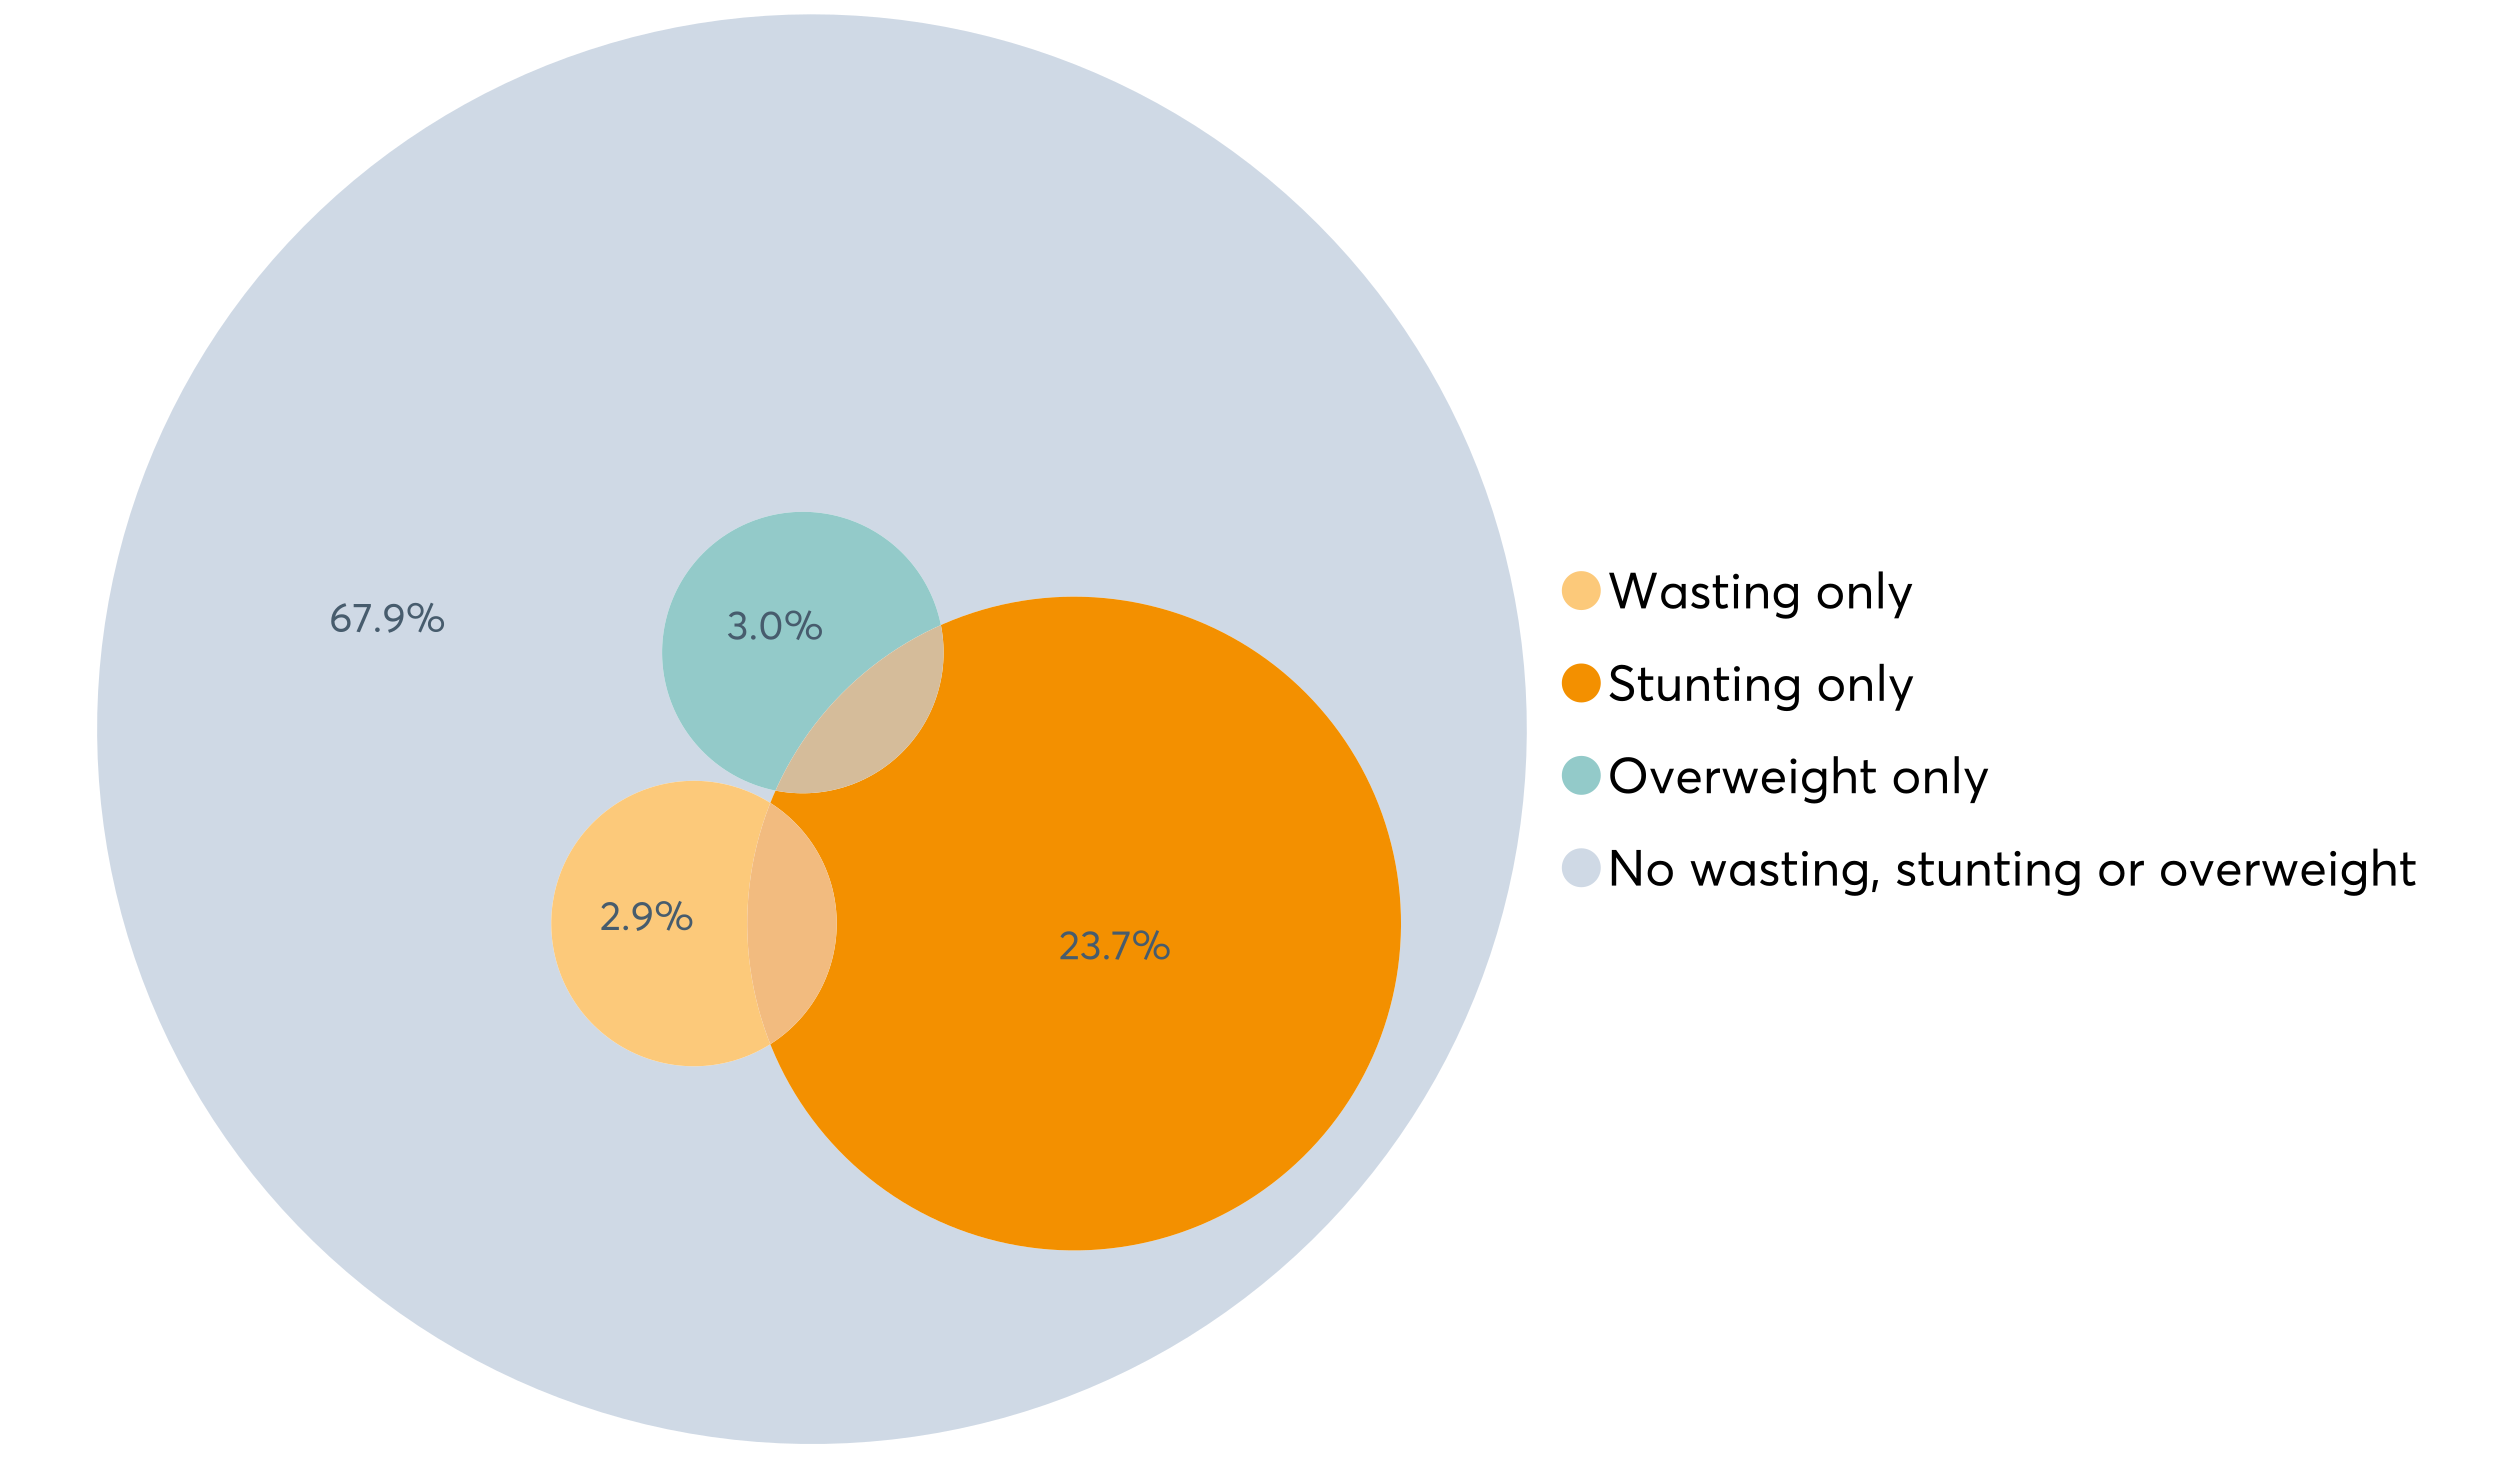 <?xml version="1.0" encoding="UTF-8"?>
<svg xmlns="http://www.w3.org/2000/svg" xmlns:xlink="http://www.w3.org/1999/xlink" width="1234.286pt" height="720pt" viewBox="0 0 1234.286 720" version="1.1">
<defs>
<g>
<symbol overflow="visible" id="glyph0-0">
<path style="stroke:none;" d=""/>
</symbol>
<symbol overflow="visible" id="glyph0-1">
<path style="stroke:none;" d="M 22.234 -17.609 L 24.547 -17.609 L 18.906 0 L 16.828 0 L 12.75 -14.438 L 12.734 -14.438 L 8.578 0 L 6.5 0 L 0.875 -17.609 L 3.172 -17.609 L 7.516 -3.547 L 7.562 -3.547 L 11.531 -17.609 L 13.891 -17.609 L 17.859 -3.5 L 17.891 -3.5 Z M 22.234 -17.609 "/>
</symbol>
<symbol overflow="visible" id="glyph0-2">
<path style="stroke:none;" d="M 11.297 -12.078 L 13.297 -12.078 L 13.297 0 L 11.359 0 L 11.359 -1.906 L 11.344 -1.906 C 10.312 -0.531 8.906 0.156 7.125 0.156 C 5.414 0.156 4 -0.406 2.875 -1.531 C 1.75 -2.656 1.188 -4.129 1.188 -5.953 C 1.188 -7.742 1.742 -9.238 2.859 -10.438 C 3.984 -11.633 5.395 -12.234 7.094 -12.234 C 8.812 -12.234 10.203 -11.578 11.266 -10.266 L 11.297 -10.266 Z M 7.297 -1.688 C 8.422 -1.688 9.379 -2.086 10.172 -2.891 C 10.961 -3.691 11.359 -4.711 11.359 -5.953 C 11.359 -7.191 10.973 -8.238 10.203 -9.094 C 9.441 -9.945 8.477 -10.375 7.312 -10.375 C 6.156 -10.375 5.18 -9.961 4.391 -9.141 C 3.609 -8.328 3.219 -7.266 3.219 -5.953 C 3.219 -4.711 3.594 -3.691 4.344 -2.891 C 5.102 -2.086 6.086 -1.688 7.297 -1.688 Z M 7.297 -1.688 "/>
</symbol>
<symbol overflow="visible" id="glyph0-3">
<path style="stroke:none;" d="M 5.609 0.156 C 3.734 0.156 2.156 -0.426 0.875 -1.594 L 1.906 -3.094 C 2.945 -2.133 4.18 -1.656 5.609 -1.656 C 6.305 -1.656 6.859 -1.812 7.266 -2.125 C 7.68 -2.445 7.891 -2.832 7.891 -3.281 C 7.891 -3.738 7.688 -4.086 7.281 -4.328 C 6.875 -4.566 6.164 -4.859 5.156 -5.203 C 5.094 -5.223 5.047 -5.242 5.016 -5.266 C 3.836 -5.672 2.938 -6.141 2.312 -6.672 C 1.695 -7.203 1.391 -7.973 1.391 -8.984 C 1.391 -9.91 1.766 -10.68 2.516 -11.297 C 3.266 -11.922 4.223 -12.234 5.391 -12.234 C 6.922 -12.234 8.301 -11.738 9.531 -10.75 L 8.484 -9.156 C 7.523 -9.977 6.457 -10.391 5.281 -10.391 C 4.801 -10.391 4.367 -10.258 3.984 -10 C 3.609 -9.738 3.422 -9.398 3.422 -8.984 C 3.422 -8.555 3.609 -8.207 3.984 -7.938 C 4.359 -7.676 4.93 -7.395 5.703 -7.094 C 5.836 -7.039 6.082 -6.945 6.438 -6.812 C 6.789 -6.688 7.023 -6.598 7.141 -6.547 C 7.254 -6.492 7.453 -6.406 7.734 -6.281 C 8.016 -6.164 8.207 -6.078 8.312 -6.016 C 8.414 -5.961 8.566 -5.867 8.766 -5.734 C 8.973 -5.598 9.113 -5.477 9.188 -5.375 C 9.258 -5.281 9.359 -5.148 9.484 -4.984 C 9.609 -4.816 9.695 -4.656 9.75 -4.5 C 9.801 -4.344 9.844 -4.16 9.875 -3.953 C 9.906 -3.742 9.922 -3.523 9.922 -3.297 C 9.922 -2.305 9.547 -1.484 8.797 -0.828 C 8.055 -0.172 6.992 0.156 5.609 0.156 Z M 5.609 0.156 "/>
</symbol>
<symbol overflow="visible" id="glyph0-4">
<path style="stroke:none;" d="M 5.328 0.156 C 3.234 0.156 2.188 -1.094 2.188 -3.594 L 2.188 -10.344 L 0.641 -10.344 L 0.641 -12.078 L 2.188 -12.078 L 2.188 -16.203 L 4.188 -16.422 L 4.188 -12.078 L 8.219 -12.078 L 8.219 -10.344 L 4.188 -10.344 L 4.188 -3.891 C 4.188 -3.148 4.297 -2.602 4.516 -2.25 C 4.742 -1.906 5.133 -1.734 5.688 -1.734 C 6.312 -1.734 6.988 -1.941 7.719 -2.359 L 8.266 -0.594 C 7.367 -0.094 6.391 0.156 5.328 0.156 Z M 5.328 0.156 "/>
</symbol>
<symbol overflow="visible" id="glyph0-5">
<path style="stroke:none;" d="M 3.094 -14.312 C 2.688 -14.312 2.344 -14.445 2.062 -14.719 C 1.789 -15 1.656 -15.336 1.656 -15.734 C 1.656 -16.129 1.789 -16.461 2.062 -16.734 C 2.344 -17.004 2.688 -17.141 3.094 -17.141 C 3.5 -17.141 3.844 -17 4.125 -16.719 C 4.406 -16.438 4.547 -16.109 4.547 -15.734 C 4.547 -15.336 4.406 -15 4.125 -14.719 C 3.844 -14.445 3.5 -14.312 3.094 -14.312 Z M 2.078 0 L 2.078 -12.078 L 4.094 -12.078 L 4.094 0 Z M 2.078 0 "/>
</symbol>
<symbol overflow="visible" id="glyph0-6">
<path style="stroke:none;" d="M 8.344 -12.234 C 9.676 -12.234 10.727 -11.805 11.5 -10.953 C 12.281 -10.098 12.672 -8.836 12.672 -7.172 L 12.672 0 L 10.672 0 L 10.672 -6.594 C 10.672 -9.113 9.688 -10.375 7.719 -10.375 C 6.562 -10.375 5.641 -9.988 4.953 -9.219 C 4.266 -8.445 3.922 -7.383 3.922 -6.031 L 3.922 0 L 1.906 0 L 1.906 -12.078 L 3.922 -12.078 L 3.922 -9.969 L 3.938 -9.969 C 5 -11.477 6.469 -12.234 8.344 -12.234 Z M 8.344 -12.234 "/>
</symbol>
<symbol overflow="visible" id="glyph0-7">
<path style="stroke:none;" d="M 11.094 -12.078 L 13.078 -12.078 L 13.078 -0.922 C 13.078 0.93 12.594 2.391 11.625 3.453 C 10.656 4.523 9.16 5.062 7.141 5.062 C 5.328 5.062 3.691 4.625 2.234 3.75 L 2.703 1.891 C 4.211 2.734 5.66 3.156 7.047 3.156 C 8.348 3.156 9.348 2.816 10.047 2.141 C 10.754 1.473 11.109 0.629 11.109 -0.391 L 11.109 -2.078 L 11.062 -2.078 C 10.051 -0.836 8.688 -0.219 6.969 -0.219 C 5.312 -0.219 3.922 -0.77 2.797 -1.875 C 1.672 -2.988 1.109 -4.43 1.109 -6.203 C 1.109 -7.922 1.66 -9.352 2.766 -10.5 C 3.867 -11.656 5.238 -12.234 6.875 -12.234 C 8.57 -12.234 9.961 -11.617 11.047 -10.391 L 11.094 -10.391 Z M 7.125 -2.109 C 8.332 -2.109 9.305 -2.5 10.047 -3.281 C 10.797 -4.07 11.172 -5.078 11.172 -6.297 C 11.172 -7.492 10.785 -8.469 10.016 -9.219 C 9.242 -9.969 8.281 -10.344 7.125 -10.344 C 5.977 -10.344 5.031 -9.957 4.281 -9.188 C 3.539 -8.426 3.172 -7.457 3.172 -6.281 C 3.172 -5.02 3.551 -4.008 4.312 -3.25 C 5.07 -2.488 6.008 -2.109 7.125 -2.109 Z M 7.125 -2.109 "/>
</symbol>
<symbol overflow="visible" id="glyph0-8">
<path style="stroke:none;" d=""/>
</symbol>
<symbol overflow="visible" id="glyph0-9">
<path style="stroke:none;" d="M 7.422 0.156 C 5.566 0.156 4.062 -0.43 2.906 -1.609 C 1.75 -2.785 1.172 -4.258 1.172 -6.031 C 1.172 -7.801 1.75 -9.273 2.906 -10.453 C 4.062 -11.641 5.566 -12.234 7.422 -12.234 C 9.203 -12.234 10.68 -11.656 11.859 -10.5 C 13.035 -9.344 13.625 -7.852 13.625 -6.031 C 13.625 -4.207 13.035 -2.719 11.859 -1.562 C 10.68 -0.414 9.203 0.156 7.422 0.156 Z M 7.422 -1.688 C 8.598 -1.688 9.586 -2.094 10.391 -2.906 C 11.191 -3.727 11.594 -4.77 11.594 -6.031 C 11.594 -7.301 11.191 -8.344 10.391 -9.156 C 9.598 -9.969 8.609 -10.375 7.422 -10.375 C 6.18 -10.375 5.164 -9.953 4.375 -9.109 C 3.594 -8.273 3.203 -7.242 3.203 -6.016 C 3.203 -4.797 3.594 -3.77 4.375 -2.938 C 5.164 -2.102 6.18 -1.688 7.422 -1.688 Z M 7.422 -1.688 "/>
</symbol>
<symbol overflow="visible" id="glyph0-10">
<path style="stroke:none;" d="M 2.078 0 L 2.078 -18.266 L 4.094 -18.266 L 4.094 0 Z M 2.078 0 "/>
</symbol>
<symbol overflow="visible" id="glyph0-11">
<path style="stroke:none;" d="M 10.344 -12.078 L 12.484 -12.078 L 5.656 4.906 L 3.516 4.906 L 5.688 -0.5 L 0.578 -12.078 L 2.734 -12.078 L 6.656 -2.875 L 6.703 -2.875 Z M 10.344 -12.078 "/>
</symbol>
<symbol overflow="visible" id="glyph0-12">
<path style="stroke:none;" d="M 7.344 0.156 C 4.875 0.156 2.789 -0.754 1.094 -2.578 L 2.484 -4.219 C 3.098 -3.457 3.844 -2.879 4.719 -2.484 C 5.594 -2.086 6.477 -1.891 7.375 -1.891 C 8.457 -1.891 9.328 -2.129 9.984 -2.609 C 10.641 -3.086 10.969 -3.75 10.969 -4.594 C 10.969 -5.051 10.891 -5.445 10.734 -5.781 C 10.578 -6.113 10.305 -6.406 9.922 -6.656 C 9.547 -6.914 9.176 -7.125 8.812 -7.281 C 8.457 -7.438 7.953 -7.641 7.297 -7.891 C 7.18 -7.941 7.086 -7.973 7.016 -7.984 C 6.367 -8.223 5.844 -8.426 5.438 -8.594 C 5.039 -8.77 4.582 -9.016 4.062 -9.328 C 3.539 -9.641 3.133 -9.957 2.844 -10.281 C 2.551 -10.602 2.297 -11.008 2.078 -11.5 C 1.867 -11.988 1.766 -12.531 1.766 -13.125 C 1.766 -14.438 2.285 -15.535 3.328 -16.422 C 4.367 -17.316 5.641 -17.773 7.141 -17.797 C 9.129 -17.797 10.992 -17.109 12.734 -15.734 L 11.406 -14.047 C 10.039 -15.203 8.617 -15.781 7.141 -15.781 C 6.285 -15.781 5.551 -15.551 4.938 -15.094 C 4.32 -14.645 4.016 -14.02 4.016 -13.219 C 4.016 -12.895 4.082 -12.594 4.219 -12.312 C 4.352 -12.039 4.5 -11.816 4.656 -11.641 C 4.82 -11.473 5.113 -11.281 5.531 -11.062 C 5.945 -10.852 6.273 -10.691 6.516 -10.578 C 6.754 -10.473 7.172 -10.305 7.766 -10.078 C 9.586 -9.379 10.785 -8.832 11.359 -8.438 C 12.598 -7.594 13.219 -6.383 13.219 -4.812 C 13.219 -3.258 12.645 -2.039 11.5 -1.156 C 10.352 -0.281 8.969 0.156 7.344 0.156 Z M 7.344 0.156 "/>
</symbol>
<symbol overflow="visible" id="glyph0-13">
<path style="stroke:none;" d="M 10.203 -12.078 L 12.203 -12.078 L 12.203 0 L 10.203 0 L 10.203 -2.016 L 10.172 -2.016 C 9.16 -0.566 7.836 0.156 6.203 0.156 C 4.766 0.156 3.645 -0.258 2.844 -1.094 C 2.051 -1.938 1.656 -3.203 1.656 -4.891 L 1.656 -12.078 L 3.672 -12.078 L 3.672 -5.453 C 3.672 -4.117 3.914 -3.156 4.406 -2.562 C 4.895 -1.977 5.633 -1.688 6.625 -1.688 C 7.613 -1.688 8.457 -2.094 9.156 -2.906 C 9.852 -3.727 10.203 -4.836 10.203 -6.234 Z M 10.203 -12.078 "/>
</symbol>
<symbol overflow="visible" id="glyph0-14">
<path style="stroke:none;" d="M 10.328 0.156 C 7.711 0.156 5.582 -0.691 3.938 -2.391 C 2.289 -4.086 1.469 -6.223 1.469 -8.797 C 1.469 -11.379 2.289 -13.523 3.938 -15.234 C 5.582 -16.941 7.711 -17.797 10.328 -17.797 C 12.836 -17.797 14.926 -16.961 16.594 -15.297 C 18.27 -13.629 19.109 -11.469 19.109 -8.812 C 19.109 -6.164 18.27 -4.008 16.594 -2.344 C 14.926 -0.676 12.836 0.156 10.328 0.156 Z M 10.328 -1.906 C 12.172 -1.906 13.719 -2.555 14.969 -3.859 C 16.219 -5.16 16.844 -6.812 16.844 -8.812 C 16.844 -10.82 16.219 -12.477 14.969 -13.781 C 13.719 -15.082 12.172 -15.734 10.328 -15.734 C 8.391 -15.734 6.801 -15.066 5.562 -13.734 C 4.32 -12.398 3.703 -10.754 3.703 -8.797 C 3.703 -6.848 4.32 -5.211 5.562 -3.891 C 6.801 -2.566 8.391 -1.906 10.328 -1.906 Z M 10.328 -1.906 "/>
</symbol>
<symbol overflow="visible" id="glyph0-15">
<path style="stroke:none;" d="M 10.203 -12.078 L 12.375 -12.078 L 7.469 0 L 5.531 0 L 0.594 -12.078 L 2.75 -12.078 L 6.469 -2.562 L 6.547 -2.562 Z M 10.203 -12.078 "/>
</symbol>
<symbol overflow="visible" id="glyph0-16">
<path style="stroke:none;" d="M 12.562 -6.234 C 12.562 -6.098 12.551 -5.922 12.531 -5.703 L 12.5 -5.406 L 3.203 -5.406 C 3.336 -4.281 3.77 -3.379 4.5 -2.703 C 5.238 -2.023 6.156 -1.688 7.25 -1.688 C 8.656 -1.688 9.785 -2.234 10.641 -3.328 L 12.062 -2.109 C 10.883 -0.598 9.254 0.156 7.172 0.156 C 5.43 0.156 3.992 -0.414 2.859 -1.562 C 1.734 -2.719 1.172 -4.207 1.172 -6.031 C 1.172 -7.832 1.719 -9.316 2.812 -10.484 C 3.914 -11.648 5.297 -12.234 6.953 -12.234 C 8.617 -12.234 9.969 -11.672 11 -10.547 C 12.039 -9.422 12.562 -7.984 12.562 -6.234 Z M 9.406 -9.469 C 8.789 -10.07 8.004 -10.375 7.047 -10.375 C 6.086 -10.375 5.266 -10.078 4.578 -9.484 C 3.891 -8.898 3.457 -8.098 3.281 -7.078 L 10.562 -7.078 C 10.406 -8.078 10.02 -8.875 9.406 -9.469 Z M 9.406 -9.469 "/>
</symbol>
<symbol overflow="visible" id="glyph0-17">
<path style="stroke:none;" d="M 7.891 -12.234 C 8.141 -12.234 8.305 -12.223 8.391 -12.203 L 8.391 -9.969 C 8.023 -10.008 7.758 -10.031 7.594 -10.031 C 6.469 -10.031 5.57 -9.641 4.906 -8.859 C 4.25 -8.078 3.922 -7.066 3.922 -5.828 L 3.922 0 L 1.906 0 L 1.906 -12.078 L 3.922 -12.078 L 3.922 -9.953 L 3.938 -9.953 C 4.883 -11.473 6.203 -12.234 7.891 -12.234 Z M 7.891 -12.234 "/>
</symbol>
<symbol overflow="visible" id="glyph0-18">
<path style="stroke:none;" d="M 16.297 -12.078 L 18.344 -12.078 L 14.141 0 L 12.25 0 L 9.531 -8.812 L 9.5 -8.812 L 6.75 0 L 4.906 0 L 0.719 -12.078 L 2.75 -12.078 L 5.828 -3.047 L 5.875 -3.047 L 8.641 -12.078 L 10.375 -12.078 L 13.172 -3.047 L 13.219 -3.047 Z M 16.297 -12.078 "/>
</symbol>
<symbol overflow="visible" id="glyph0-19">
<path style="stroke:none;" d="M 8.406 -12.234 C 9.781 -12.234 10.852 -11.816 11.625 -10.984 C 12.406 -10.16 12.797 -8.914 12.797 -7.25 L 12.797 0 L 10.797 0 L 10.797 -6.672 C 10.797 -9.141 9.812 -10.375 7.844 -10.375 C 6.633 -10.375 5.676 -9.992 4.969 -9.234 C 4.27 -8.473 3.922 -7.422 3.922 -6.078 L 3.922 0 L 1.906 0 L 1.906 -18.266 L 3.922 -18.266 L 3.922 -10.094 L 3.969 -10.094 C 4.977 -11.52 6.457 -12.234 8.406 -12.234 Z M 8.406 -12.234 "/>
</symbol>
<symbol overflow="visible" id="glyph0-20">
<path style="stroke:none;" d="M 14.359 -17.609 L 16.531 -17.609 L 16.531 0 L 14.312 0 L 4.438 -13.891 L 4.391 -13.891 L 4.391 0 L 2.234 0 L 2.234 -17.609 L 4.359 -17.609 L 14.312 -3.578 L 14.359 -3.578 Z M 14.359 -17.609 "/>
</symbol>
<symbol overflow="visible" id="glyph0-21">
<path style="stroke:none;" d="M 0.797 3.219 L 1.594 -2.734 L 3.797 -2.734 L 2.281 3.219 Z M 0.797 3.219 "/>
</symbol>
<symbol overflow="visible" id="glyph1-0">
<path style="stroke:none;" d=""/>
</symbol>
<symbol overflow="visible" id="glyph1-1">
<path style="stroke:none;" d="M 6.375 -8.641 C 7.625 -8.641 8.645 -8.25 9.438 -7.469 C 10.238 -6.688 10.641 -5.625 10.641 -4.281 C 10.641 -3.02 10.191 -1.969 9.297 -1.125 C 8.398 -0.289 7.273 0.125 5.922 0.125 C 4.535 0.125 3.383 -0.363 2.469 -1.344 C 1.551 -2.332 1.094 -3.602 1.094 -5.156 C 1.094 -7.531 1.773 -9.535 3.141 -11.172 C 4.516 -12.805 6.156 -13.785 8.062 -14.109 L 8.547 -12.688 C 7.223 -12.375 6.062 -11.77 5.062 -10.875 C 4.062 -9.988 3.379 -8.836 3.016 -7.422 L 3.031 -7.422 C 3.914 -8.234 5.031 -8.641 6.375 -8.641 Z M 5.906 -1.453 C 6.801 -1.453 7.535 -1.727 8.109 -2.281 C 8.68 -2.832 8.969 -3.508 8.969 -4.312 C 8.969 -5.145 8.695 -5.812 8.156 -6.312 C 7.625 -6.82 6.906 -7.078 6 -7.078 C 5.281 -7.078 4.641 -6.895 4.078 -6.531 C 3.516 -6.176 3.066 -5.734 2.734 -5.203 L 2.734 -5.062 C 2.734 -3.988 3.023 -3.117 3.609 -2.453 C 4.203 -1.785 4.969 -1.453 5.906 -1.453 Z M 5.906 -1.453 "/>
</symbol>
<symbol overflow="visible" id="glyph1-2">
<path style="stroke:none;" d="M 0.531 -13.703 L 9.016 -13.703 L 9.016 -12.516 L 3.594 0.234 L 1.906 -0.094 L 7.156 -12.141 L 0.531 -12.141 Z M 0.531 -13.703 "/>
</symbol>
<symbol overflow="visible" id="glyph1-3">
<path style="stroke:none;" d="M 2.406 0.125 C 2.07 0.125 1.797 0.016 1.578 -0.203 C 1.359 -0.422 1.25 -0.688 1.25 -1 C 1.25 -1.312 1.359 -1.578 1.578 -1.797 C 1.797 -2.023 2.07 -2.141 2.406 -2.141 C 2.719 -2.141 2.984 -2.023 3.203 -1.797 C 3.43 -1.578 3.547 -1.312 3.547 -1 C 3.547 -0.688 3.43 -0.422 3.203 -0.203 C 2.984 0.016 2.719 0.125 2.406 0.125 Z M 2.406 0.125 "/>
</symbol>
<symbol overflow="visible" id="glyph1-4">
<path style="stroke:none;" d="M 5.688 -13.812 C 7.051 -13.812 8.191 -13.312 9.109 -12.312 C 10.023 -11.32 10.484 -10.031 10.484 -8.438 C 10.484 -7.238 10.273 -6.109 9.859 -5.047 C 9.453 -3.984 8.91 -3.082 8.234 -2.344 C 7.555 -1.602 6.797 -0.988 5.953 -0.5 C 5.109 -0.02 4.234 0.305 3.328 0.484 L 2.844 -0.953 C 4.207 -1.297 5.398 -1.906 6.422 -2.781 C 7.453 -3.656 8.16 -4.801 8.547 -6.219 L 8.516 -6.234 C 7.598 -5.43 6.461 -5.031 5.109 -5.031 C 3.898 -5.031 2.898 -5.422 2.109 -6.203 C 1.328 -6.984 0.938 -8.023 0.938 -9.328 C 0.938 -10.609 1.391 -11.676 2.297 -12.531 C 3.203 -13.383 4.332 -13.812 5.688 -13.812 Z M 5.469 -6.578 C 6.156 -6.578 6.801 -6.75 7.406 -7.094 C 8.008 -7.438 8.492 -7.895 8.859 -8.469 L 8.859 -8.578 C 8.859 -9.68 8.562 -10.57 7.969 -11.25 C 7.375 -11.926 6.617 -12.266 5.703 -12.266 C 4.797 -12.266 4.055 -11.977 3.484 -11.406 C 2.91 -10.832 2.625 -10.141 2.625 -9.328 C 2.625 -8.504 2.883 -7.836 3.406 -7.328 C 3.926 -6.828 4.613 -6.578 5.469 -6.578 Z M 5.469 -6.578 "/>
</symbol>
<symbol overflow="visible" id="glyph1-5">
<path style="stroke:none;" d="M 7.531 0.344 L 6.219 -0.219 L 12.422 -14.391 L 13.734 -13.812 Z M 4.859 -6.438 C 3.742 -6.438 2.801 -6.801 2.031 -7.531 C 1.27 -8.27 0.891 -9.223 0.891 -10.391 C 0.891 -11.473 1.258 -12.391 2 -13.141 C 2.738 -13.898 3.691 -14.281 4.859 -14.281 C 5.984 -14.281 6.93 -13.922 7.703 -13.203 C 8.473 -12.484 8.859 -11.547 8.859 -10.391 C 8.859 -9.285 8.484 -8.348 7.734 -7.578 C 6.992 -6.816 6.035 -6.438 4.859 -6.438 Z M 4.891 -7.719 C 5.641 -7.719 6.254 -7.973 6.734 -8.484 C 7.211 -8.992 7.453 -9.625 7.453 -10.375 C 7.453 -11.145 7.203 -11.77 6.703 -12.25 C 6.211 -12.738 5.609 -12.984 4.891 -12.984 C 4.129 -12.984 3.508 -12.734 3.031 -12.234 C 2.551 -11.734 2.312 -11.113 2.312 -10.375 C 2.312 -9.582 2.555 -8.941 3.047 -8.453 C 3.535 -7.961 4.148 -7.719 4.891 -7.719 Z M 14.969 0.125 C 13.852 0.125 12.91 -0.238 12.141 -0.969 C 11.379 -1.707 11 -2.656 11 -3.812 C 11 -4.895 11.367 -5.816 12.109 -6.578 C 12.859 -7.336 13.812 -7.719 14.969 -7.719 C 16.082 -7.719 17.023 -7.348 17.797 -6.609 C 18.566 -5.879 18.953 -4.945 18.953 -3.812 C 18.953 -2.707 18.582 -1.773 17.844 -1.016 C 17.113 -0.254 16.156 0.125 14.969 0.125 Z M 14.969 -1.156 C 15.738 -1.156 16.363 -1.406 16.844 -1.906 C 17.32 -2.414 17.562 -3.039 17.562 -3.781 C 17.562 -4.57 17.312 -5.207 16.812 -5.688 C 16.312 -6.176 15.695 -6.422 14.969 -6.422 C 14.219 -6.422 13.602 -6.164 13.125 -5.656 C 12.656 -5.156 12.422 -4.531 12.422 -3.781 C 12.422 -3.008 12.664 -2.379 13.156 -1.891 C 13.645 -1.398 14.25 -1.156 14.969 -1.156 Z M 14.969 -1.156 "/>
</symbol>
<symbol overflow="visible" id="glyph1-6">
<path style="stroke:none;" d="M 3.328 -1.531 L 9.406 -1.531 L 9.406 0 L 0.797 0 L 0.781 -1.156 L 5.469 -5.938 C 6.156 -6.656 6.676 -7.289 7.031 -7.844 C 7.383 -8.406 7.562 -8.992 7.562 -9.609 C 7.562 -10.367 7.32 -10.992 6.844 -11.484 C 6.363 -11.984 5.742 -12.234 4.984 -12.234 C 3.672 -12.234 2.688 -11.613 2.031 -10.375 L 0.797 -11.219 C 1.672 -12.945 3.098 -13.812 5.078 -13.812 C 6.223 -13.812 7.203 -13.445 8.016 -12.719 C 8.828 -11.988 9.234 -11.016 9.234 -9.797 C 9.234 -9.004 9.051 -8.25 8.688 -7.531 C 8.332 -6.812 7.734 -6.031 6.891 -5.188 L 3.328 -1.578 Z M 3.328 -1.531 "/>
</symbol>
<symbol overflow="visible" id="glyph1-7">
<path style="stroke:none;" d="M 7.344 -7.094 C 8.07 -6.812 8.641 -6.375 9.047 -5.781 C 9.461 -5.188 9.672 -4.484 9.672 -3.672 C 9.672 -2.555 9.25 -1.645 8.406 -0.938 C 7.57 -0.227 6.52 0.125 5.25 0.125 C 4.113 0.125 3.133 -0.117 2.312 -0.609 C 1.5 -1.109 0.914 -1.77 0.562 -2.594 L 2.016 -3.266 C 2.555 -2.055 3.598 -1.453 5.141 -1.453 C 5.941 -1.453 6.613 -1.68 7.156 -2.141 C 7.695 -2.598 7.969 -3.191 7.969 -3.922 C 7.969 -4.617 7.707 -5.195 7.188 -5.656 C 6.676 -6.125 5.938 -6.359 4.969 -6.359 L 3.828 -6.359 L 3.828 -7.828 L 5.156 -7.828 C 5.988 -7.828 6.609 -8.035 7.016 -8.453 C 7.43 -8.867 7.641 -9.391 7.641 -10.016 C 7.641 -10.672 7.391 -11.203 6.891 -11.609 C 6.398 -12.023 5.789 -12.234 5.062 -12.234 C 3.883 -12.234 2.992 -11.789 2.391 -10.906 L 1.031 -11.641 C 1.406 -12.305 1.941 -12.832 2.641 -13.219 C 3.336 -13.613 4.16 -13.812 5.109 -13.812 C 6.316 -13.812 7.316 -13.488 8.109 -12.844 C 8.91 -12.195 9.312 -11.328 9.312 -10.234 C 9.312 -9.555 9.141 -8.941 8.797 -8.391 C 8.453 -7.836 7.969 -7.414 7.344 -7.125 Z M 7.344 -7.094 "/>
</symbol>
<symbol overflow="visible" id="glyph1-8">
<path style="stroke:none;" d="M 6.266 0.125 C 4.734 0.125 3.488 -0.488 2.531 -1.719 C 1.582 -2.945 1.109 -4.656 1.109 -6.844 C 1.109 -8.914 1.566 -10.594 2.484 -11.875 C 3.41 -13.164 4.672 -13.812 6.266 -13.812 C 7.785 -13.812 9.02 -13.195 9.969 -11.969 C 10.926 -10.738 11.406 -9.031 11.406 -6.844 C 11.406 -4.77 10.945 -3.086 10.031 -1.797 C 9.125 -0.516 7.867 0.125 6.266 0.125 Z M 6.266 -1.438 C 7.348 -1.438 8.191 -1.922 8.797 -2.891 C 9.398 -3.859 9.703 -5.176 9.703 -6.844 C 9.703 -8.551 9.383 -9.879 8.75 -10.828 C 8.125 -11.785 7.297 -12.266 6.266 -12.266 C 5.18 -12.266 4.332 -11.773 3.719 -10.797 C 3.113 -9.816 2.812 -8.5 2.812 -6.844 C 2.812 -5.133 3.125 -3.805 3.75 -2.859 C 4.383 -1.91 5.223 -1.438 6.266 -1.438 Z M 6.266 -1.438 "/>
</symbol>
</g>
</defs>
<g id="surface66198">
<path style=" stroke:none;fill-rule:nonzero;fill:rgb(98.824%,78.824%,47.843%);fill-opacity:1;" d="M 790.324 291.582 C 790.324 296.891 786.02 301.195 780.711 301.195 C 775.398 301.195 771.094 296.891 771.094 291.582 C 771.094 286.273 775.398 281.969 780.711 281.969 C 786.02 281.969 790.324 286.273 790.324 291.582 "/>
<g style="fill:rgb(0%,0%,0%);fill-opacity:1;">
  <use xlink:href="#glyph0-1" x="793.543" y="300.387"/>
  <use xlink:href="#glyph0-2" x="818.944" y="300.387"/>
  <use xlink:href="#glyph0-3" x="834.026" y="300.387"/>
  <use xlink:href="#glyph0-4" x="844.965" y="300.387"/>
  <use xlink:href="#glyph0-5" x="853.994" y="300.387"/>
  <use xlink:href="#glyph0-6" x="860.195" y="300.387"/>
  <use xlink:href="#glyph0-7" x="874.583" y="300.387"/>
  <use xlink:href="#glyph0-8" x="889.441" y="300.387"/>
  <use xlink:href="#glyph0-9" x="896.263" y="300.387"/>
  <use xlink:href="#glyph0-6" x="911.072" y="300.387"/>
  <use xlink:href="#glyph0-10" x="925.459" y="300.387"/>
  <use xlink:href="#glyph0-11" x="931.66" y="300.387"/>
</g>
<path style=" stroke:none;fill-rule:nonzero;fill:rgb(95.294%,56.471%,0%);fill-opacity:1;" d="M 790.324 337.195 C 790.324 342.504 786.02 346.809 780.711 346.809 C 775.398 346.809 771.094 342.504 771.094 337.195 C 771.094 331.883 775.398 327.578 780.711 327.578 C 786.02 327.578 790.324 331.883 790.324 337.195 "/>
<g style="fill:rgb(0%,0%,0%);fill-opacity:1;">
  <use xlink:href="#glyph0-12" x="793.543" y="346"/>
  <use xlink:href="#glyph0-4" x="808.029" y="346"/>
  <use xlink:href="#glyph0-13" x="817.059" y="346"/>
  <use xlink:href="#glyph0-6" x="831.049" y="346"/>
  <use xlink:href="#glyph0-4" x="845.436" y="346"/>
  <use xlink:href="#glyph0-5" x="854.465" y="346"/>
  <use xlink:href="#glyph0-6" x="860.667" y="346"/>
  <use xlink:href="#glyph0-7" x="875.054" y="346"/>
  <use xlink:href="#glyph0-8" x="889.913" y="346"/>
  <use xlink:href="#glyph0-9" x="896.734" y="346"/>
  <use xlink:href="#glyph0-6" x="911.543" y="346"/>
  <use xlink:href="#glyph0-10" x="925.93" y="346"/>
  <use xlink:href="#glyph0-11" x="932.132" y="346"/>
</g>
<path style=" stroke:none;fill-rule:nonzero;fill:rgb(57.647%,79.216%,78.824%);fill-opacity:1;" d="M 790.324 382.805 C 790.324 388.117 786.02 392.422 780.711 392.422 C 775.398 392.422 771.094 388.117 771.094 382.805 C 771.094 377.496 775.398 373.191 780.711 373.191 C 786.02 373.191 790.324 377.496 790.324 382.805 "/>
<g style="fill:rgb(0%,0%,0%);fill-opacity:1;">
  <use xlink:href="#glyph0-14" x="793.543" y="391.613"/>
  <use xlink:href="#glyph0-15" x="814.107" y="391.613"/>
  <use xlink:href="#glyph0-16" x="827.08" y="391.613"/>
  <use xlink:href="#glyph0-17" x="840.773" y="391.613"/>
  <use xlink:href="#glyph0-18" x="849.628" y="391.613"/>
  <use xlink:href="#glyph0-16" x="868.679" y="391.613"/>
  <use xlink:href="#glyph0-5" x="882.372" y="391.613"/>
  <use xlink:href="#glyph0-7" x="888.573" y="391.613"/>
  <use xlink:href="#glyph0-19" x="903.432" y="391.613"/>
  <use xlink:href="#glyph0-4" x="917.918" y="391.613"/>
  <use xlink:href="#glyph0-8" x="926.947" y="391.613"/>
  <use xlink:href="#glyph0-9" x="933.769" y="391.613"/>
  <use xlink:href="#glyph0-6" x="948.578" y="391.613"/>
  <use xlink:href="#glyph0-10" x="962.965" y="391.613"/>
  <use xlink:href="#glyph0-11" x="969.166" y="391.613"/>
</g>
<path style=" stroke:none;fill-rule:nonzero;fill:rgb(81.176%,85.098%,89.804%);fill-opacity:1;" d="M 790.324 428.418 C 790.324 433.727 786.02 438.031 780.711 438.031 C 775.398 438.031 771.094 433.727 771.094 428.418 C 771.094 423.109 775.398 418.805 780.711 418.805 C 786.02 418.805 790.324 423.109 790.324 428.418 "/>
<g style="fill:rgb(0%,0%,0%);fill-opacity:1;">
  <use xlink:href="#glyph0-20" x="793.543" y="437.223"/>
  <use xlink:href="#glyph0-9" x="812.296" y="437.223"/>
  <use xlink:href="#glyph0-8" x="827.105" y="437.223"/>
  <use xlink:href="#glyph0-18" x="833.926" y="437.223"/>
  <use xlink:href="#glyph0-2" x="852.977" y="437.223"/>
  <use xlink:href="#glyph0-3" x="868.059" y="437.223"/>
  <use xlink:href="#glyph0-4" x="878.998" y="437.223"/>
  <use xlink:href="#glyph0-5" x="888.027" y="437.223"/>
  <use xlink:href="#glyph0-6" x="894.229" y="437.223"/>
  <use xlink:href="#glyph0-7" x="908.616" y="437.223"/>
  <use xlink:href="#glyph0-21" x="923.474" y="437.223"/>
  <use xlink:href="#glyph0-8" x="928.808" y="437.223"/>
  <use xlink:href="#glyph0-3" x="935.629" y="437.223"/>
  <use xlink:href="#glyph0-4" x="946.568" y="437.223"/>
  <use xlink:href="#glyph0-13" x="955.598" y="437.223"/>
  <use xlink:href="#glyph0-6" x="969.588" y="437.223"/>
  <use xlink:href="#glyph0-4" x="983.975" y="437.223"/>
  <use xlink:href="#glyph0-5" x="993.004" y="437.223"/>
  <use xlink:href="#glyph0-6" x="999.206" y="437.223"/>
  <use xlink:href="#glyph0-7" x="1013.593" y="437.223"/>
  <use xlink:href="#glyph0-8" x="1028.452" y="437.223"/>
  <use xlink:href="#glyph0-9" x="1035.273" y="437.223"/>
  <use xlink:href="#glyph0-17" x="1050.082" y="437.223"/>
  <use xlink:href="#glyph0-8" x="1058.938" y="437.223"/>
  <use xlink:href="#glyph0-9" x="1065.759" y="437.223"/>
  <use xlink:href="#glyph0-15" x="1080.568" y="437.223"/>
  <use xlink:href="#glyph0-16" x="1093.541" y="437.223"/>
  <use xlink:href="#glyph0-17" x="1107.234" y="437.223"/>
  <use xlink:href="#glyph0-18" x="1116.09" y="437.223"/>
  <use xlink:href="#glyph0-16" x="1135.14" y="437.223"/>
  <use xlink:href="#glyph0-5" x="1148.833" y="437.223"/>
  <use xlink:href="#glyph0-7" x="1155.034" y="437.223"/>
  <use xlink:href="#glyph0-19" x="1169.893" y="437.223"/>
  <use xlink:href="#glyph0-4" x="1184.379" y="437.223"/>
</g>
<path style=" stroke:none;fill-rule:nonzero;fill:rgb(81.176%,85.098%,89.804%);fill-opacity:1;" d="M 407.051 712.887 L 418.188 712.516 L 429.309 711.793 L 440.402 710.723 L 451.453 709.297 L 462.453 707.527 L 473.395 705.41 L 484.262 702.949 L 495.047 700.145 L 505.738 697.004 L 516.324 693.527 L 526.797 689.715 L 537.141 685.574 L 547.352 681.109 L 557.418 676.328 L 567.324 671.227 L 577.066 665.816 L 586.633 660.105 L 596.016 654.09 L 605.199 647.785 L 614.184 641.191 L 622.953 634.316 L 631.504 627.168 L 639.82 619.754 L 647.902 612.082 L 655.738 604.156 L 663.32 595.992 L 670.637 587.59 L 677.688 578.957 L 684.461 570.109 L 690.953 561.055 L 697.156 551.797 L 703.062 542.348 L 708.668 532.719 L 713.969 522.914 L 718.953 512.949 L 723.625 502.832 L 727.973 492.574 L 731.996 482.18 L 735.688 471.668 L 739.047 461.043 L 742.066 450.316 L 744.746 439.5 L 747.086 428.605 L 749.078 417.641 L 750.727 406.621 L 752.023 395.551 L 752.969 384.449 L 753.566 373.324 L 753.812 362.184 L 753.703 351.039 L 753.246 339.906 L 752.434 328.793 L 751.273 317.711 L 749.766 306.668 L 747.906 295.68 L 745.703 284.758 L 743.156 273.91 L 740.27 263.148 L 737.043 252.48 L 733.48 241.922 L 729.586 231.48 L 725.367 221.168 L 720.82 210.996 L 715.957 200.969 L 710.781 191.102 L 705.293 181.402 L 699.504 171.883 L 693.418 162.547 L 687.039 153.41 L 680.375 144.48 L 673.43 135.766 L 666.215 127.273 L 658.738 119.012 L 651 110.992 L 643.016 103.219 L 634.789 95.703 L 626.328 88.449 L 617.645 81.469 L 608.742 74.766 L 599.637 68.344 L 590.328 62.215 L 580.832 56.383 L 571.16 50.855 L 561.316 45.633 L 551.312 40.723 L 541.156 36.133 L 530.863 31.867 L 520.441 27.926 L 509.898 24.32 L 499.246 21.043 L 488.496 18.109 L 477.66 15.512 L 466.746 13.262 L 455.766 11.352 L 444.734 9.793 L 433.656 8.586 L 422.547 7.727 L 411.414 7.215 L 400.273 7.059 L 389.133 7.254 L 378 7.801 L 366.895 8.699 L 355.82 9.945 L 344.793 11.543 L 333.82 13.488 L 322.914 15.777 L 312.086 18.41 L 301.348 21.383 L 290.707 24.695 L 280.18 28.34 L 269.77 32.312 L 259.488 36.617 L 249.352 41.242 L 239.363 46.184 L 229.535 51.438 L 219.883 57 L 210.406 62.867 L 201.121 69.027 L 192.035 75.477 L 183.156 82.211 L 174.496 89.223 L 166.062 96.504 L 157.859 104.051 L 149.902 111.848 L 142.191 119.895 L 134.742 128.18 L 127.555 136.699 L 120.645 145.438 L 114.008 154.391 L 107.66 163.551 L 101.605 172.906 L 95.848 182.445 L 90.395 192.164 L 85.254 202.047 L 80.422 212.09 L 75.914 222.281 L 71.727 232.609 L 67.871 243.062 L 64.344 253.633 L 61.156 264.309 L 58.305 275.082 L 55.793 285.938 L 53.629 296.871 L 51.809 307.863 L 50.336 318.91 L 49.215 329.996 L 48.441 341.113 L 48.02 352.246 L 47.953 363.391 L 48.234 374.531 L 48.871 385.656 L 49.855 396.754 L 51.191 407.816 L 52.875 418.832 L 54.902 429.789 L 57.281 440.676 L 59.996 451.484 L 63.055 462.199 L 66.449 472.812 L 70.18 483.312 L 74.234 493.691 L 78.621 503.938 L 83.324 514.039 L 88.344 523.984 L 93.676 533.77 L 99.316 543.383 L 105.254 552.809 L 111.488 562.047 L 118.012 571.082 L 124.816 579.906 L 131.895 588.512 L 139.242 596.887 L 146.852 605.027 L 154.715 612.926 L 162.82 620.57 L 171.168 627.957 L 179.738 635.074 L 188.535 641.918 L 197.539 648.48 L 206.746 654.758 L 216.148 660.738 L 225.734 666.418 L 235.496 671.797 L 245.422 676.859 L 255.5 681.609 L 265.727 686.039 L 276.086 690.145 L 286.57 693.918 L 297.168 697.359 L 307.871 700.465 L 318.664 703.234 L 329.543 705.656 L 340.488 707.738 L 351.496 709.469 L 362.555 710.855 L 373.648 711.891 L 384.77 712.574 L 395.91 712.906 Z M 522.949 617.195 L 517.859 616.883 L 512.789 616.41 L 507.73 615.777 L 502.699 614.984 L 497.691 614.035 L 492.719 612.926 L 487.781 611.66 L 482.887 610.238 L 478.043 608.664 L 473.246 606.938 L 468.508 605.062 L 463.832 603.039 L 459.223 600.867 L 454.684 598.551 L 450.223 596.09 L 445.84 593.492 L 441.539 590.758 L 437.328 587.887 L 433.211 584.887 L 429.188 581.758 L 425.27 578.5 L 421.453 575.125 L 417.746 571.629 L 414.148 568.016 L 410.672 564.293 L 407.309 560.465 L 404.074 556.527 L 400.961 552.492 L 397.977 548.363 L 395.129 544.137 L 392.41 539.828 L 389.832 535.43 L 387.395 530.957 L 385.098 526.406 L 382.945 521.789 L 380.941 517.102 L 380.316 515.508 L 379.715 515.891 L 377.805 517.031 L 375.859 518.113 L 373.883 519.133 L 371.875 520.086 L 369.836 520.977 L 367.77 521.805 L 365.68 522.566 L 363.562 523.258 L 361.43 523.887 L 359.277 524.445 L 357.105 524.938 L 354.922 525.359 L 352.723 525.715 L 350.52 526 L 348.305 526.211 L 346.082 526.355 L 343.859 526.43 L 341.633 526.434 L 339.41 526.367 L 337.188 526.23 L 334.973 526.023 L 332.766 525.75 L 330.566 525.402 L 328.383 524.988 L 326.211 524.504 L 324.055 523.949 L 321.918 523.332 L 319.801 522.645 L 317.707 521.891 L 315.641 521.07 L 313.598 520.188 L 311.586 519.238 L 309.602 518.227 L 307.652 517.152 L 305.738 516.02 L 303.863 514.824 L 302.023 513.57 L 300.227 512.262 L 298.469 510.895 L 296.758 509.473 L 295.09 507.996 L 293.473 506.473 L 291.902 504.895 L 290.383 503.27 L 288.918 501.598 L 287.504 499.879 L 286.145 498.117 L 284.84 496.312 L 283.598 494.469 L 282.41 492.586 L 281.285 490.664 L 280.219 488.711 L 279.219 486.727 L 278.277 484.707 L 277.402 482.664 L 276.594 480.59 L 275.848 478.492 L 275.172 476.375 L 274.559 474.234 L 274.016 472.078 L 273.543 469.902 L 273.137 467.715 L 272.801 465.516 L 272.535 463.309 L 272.34 461.09 L 272.211 458.867 L 272.156 456.645 L 272.168 454.418 L 272.254 452.195 L 272.406 449.977 L 272.629 447.762 L 272.926 445.559 L 273.289 443.363 L 273.719 441.18 L 274.223 439.012 L 274.793 436.859 L 275.43 434.73 L 276.133 432.617 L 276.902 430.531 L 277.738 428.469 L 278.637 426.434 L 279.602 424.43 L 280.629 422.453 L 281.719 420.516 L 282.867 418.609 L 284.078 416.742 L 285.344 414.914 L 286.668 413.125 L 288.051 411.379 L 289.484 409.68 L 290.973 408.023 L 292.512 406.418 L 294.102 404.859 L 295.738 403.355 L 297.422 401.898 L 299.152 400.5 L 300.926 399.156 L 302.738 397.867 L 304.594 396.637 L 306.484 395.465 L 308.414 394.355 L 310.375 393.305 L 312.371 392.32 L 314.395 391.395 L 316.445 390.535 L 318.523 389.742 L 320.629 389.016 L 322.754 388.355 L 324.895 387.762 L 327.059 387.234 L 329.234 386.777 L 331.426 386.391 L 333.629 386.07 L 335.84 385.82 L 338.059 385.641 L 340.281 385.531 L 342.504 385.492 L 344.73 385.523 L 346.953 385.625 L 349.172 385.797 L 351.383 386.039 L 353.586 386.352 L 355.777 386.73 L 357.957 387.18 L 360.121 387.699 L 362.27 388.285 L 364.395 388.941 L 366.5 389.66 L 368.582 390.449 L 370.637 391.301 L 372.664 392.215 L 374.66 393.195 L 376.629 394.238 L 378.559 395.344 L 380.32 396.422 L 381.711 392.988 L 382.887 390.332 L 382.324 390.223 L 380.184 389.746 L 378.059 389.203 L 375.949 388.59 L 373.863 387.914 L 371.801 387.168 L 369.758 386.359 L 367.746 385.488 L 365.762 384.555 L 363.809 383.555 L 361.887 382.496 L 360 381.379 L 358.148 380.203 L 356.336 378.965 L 354.562 377.676 L 352.828 376.328 L 351.141 374.926 L 349.5 373.473 L 347.902 371.965 L 346.355 370.41 L 344.855 368.809 L 343.41 367.16 L 342.016 365.465 L 340.676 363.727 L 339.391 361.949 L 338.164 360.129 L 336.996 358.273 L 335.887 356.383 L 334.836 354.453 L 333.848 352.496 L 332.922 350.508 L 332.059 348.492 L 331.258 346.445 L 330.523 344.379 L 329.855 342.289 L 329.254 340.18 L 328.719 338.051 L 328.25 335.91 L 327.852 333.75 L 327.52 331.582 L 327.258 329.406 L 327.062 327.219 L 326.938 325.027 L 326.883 322.836 L 326.895 320.641 L 326.98 318.449 L 327.133 316.262 L 327.352 314.078 L 327.641 311.902 L 328 309.738 L 328.426 307.586 L 328.922 305.449 L 329.48 303.328 L 330.109 301.227 L 330.805 299.145 L 331.562 297.086 L 332.387 295.055 L 333.277 293.047 L 334.227 291.07 L 335.238 289.125 L 336.312 287.211 L 337.445 285.332 L 338.641 283.492 L 339.887 281.688 L 341.195 279.926 L 342.555 278.203 L 343.969 276.527 L 345.438 274.895 L 346.953 273.312 L 348.523 271.777 L 350.137 270.289 L 351.797 268.855 L 353.504 267.477 L 355.25 266.148 L 357.039 264.879 L 358.867 263.668 L 360.734 262.512 L 362.633 261.418 L 364.57 260.383 L 366.535 259.41 L 368.531 258.5 L 370.555 257.652 L 372.605 256.867 L 374.68 256.152 L 376.773 255.5 L 378.887 254.914 L 381.02 254.395 L 383.168 253.945 L 385.328 253.562 L 387.496 253.246 L 389.68 253.004 L 391.863 252.824 L 394.055 252.719 L 396.25 252.68 L 398.441 252.711 L 400.637 252.809 L 402.824 252.98 L 405.004 253.219 L 407.176 253.523 L 409.336 253.898 L 411.484 254.344 L 413.621 254.855 L 415.734 255.434 L 417.832 256.078 L 419.91 256.789 L 421.961 257.562 L 423.988 258.402 L 425.988 259.309 L 427.957 260.273 L 429.895 261.301 L 431.801 262.391 L 433.668 263.539 L 435.5 264.746 L 437.293 266.008 L 439.047 267.328 L 440.758 268.703 L 442.422 270.133 L 444.043 271.613 L 445.613 273.141 L 447.137 274.723 L 448.609 276.348 L 450.031 278.02 L 451.398 279.734 L 452.711 281.492 L 453.965 283.293 L 455.164 285.129 L 456.305 287.004 L 457.383 288.914 L 458.402 290.859 L 459.359 292.832 L 460.254 294.836 L 461.086 296.863 L 461.852 298.922 L 462.555 301 L 463.191 303.098 L 463.758 305.219 L 464.262 307.355 L 464.512 308.609 L 465.656 308.086 L 470.359 306.121 L 475.117 304.301 L 479.934 302.637 L 484.801 301.121 L 489.711 299.762 L 494.66 298.559 L 499.648 297.512 L 504.664 296.621 L 509.707 295.891 L 514.773 295.32 L 519.852 294.91 L 524.941 294.66 L 530.035 294.57 L 535.133 294.645 L 540.223 294.875 L 545.301 295.27 L 550.367 295.82 L 555.414 296.535 L 560.434 297.406 L 565.426 298.438 L 570.379 299.625 L 575.297 300.965 L 580.168 302.465 L 584.988 304.113 L 589.754 305.914 L 594.461 307.867 L 599.105 309.965 L 603.68 312.211 L 608.18 314.598 L 612.605 317.125 L 616.945 319.793 L 621.203 322.598 L 625.367 325.531 L 629.438 328.598 L 633.41 331.789 L 637.277 335.109 L 641.039 338.543 L 644.691 342.098 L 648.23 345.766 L 651.648 349.543 L 654.949 353.426 L 658.125 357.414 L 661.172 361.496 L 664.09 365.676 L 666.871 369.941 L 669.52 374.297 L 672.027 378.73 L 674.395 383.246 L 676.621 387.828 L 678.699 392.48 L 680.629 397.199 L 682.41 401.973 L 684.039 406.801 L 685.512 411.68 L 686.836 416.598 L 688 421.559 L 689.008 426.555 L 689.855 431.578 L 690.547 436.629 L 691.078 441.695 L 691.445 446.777 L 691.656 451.871 L 691.707 456.965 L 691.594 462.059 L 691.32 467.148 L 690.887 472.227 L 690.293 477.285 L 689.543 482.328 L 688.629 487.34 L 687.562 492.324 L 686.336 497.27 L 684.953 502.172 L 683.418 507.031 L 681.73 511.84 L 679.891 516.594 L 677.902 521.285 L 675.766 525.91 L 673.484 530.469 L 671.062 534.949 L 668.5 539.355 L 665.797 543.676 L 662.961 547.906 L 659.992 552.051 L 656.895 556.094 L 653.672 560.043 L 650.324 563.883 L 646.859 567.617 L 643.273 571.242 L 639.578 574.75 L 635.777 578.141 L 631.867 581.41 L 627.855 584.555 L 623.746 587.57 L 619.547 590.453 L 615.258 593.203 L 610.883 595.816 L 606.426 598.289 L 601.895 600.621 L 597.293 602.809 L 592.625 604.852 L 587.895 606.742 L 583.105 608.484 L 578.266 610.078 L 573.375 611.512 L 568.445 612.797 L 563.473 613.922 L 558.473 614.891 L 553.441 615.699 L 548.387 616.348 L 543.312 616.84 L 538.23 617.172 L 533.137 617.34 L 528.039 617.348 Z M 522.949 617.195 "/>
<path style=" stroke:none;fill-rule:nonzero;fill:rgb(98.824%,78.824%,47.843%);fill-opacity:1;" d="M 343.859 526.43 L 346.082 526.355 L 348.305 526.211 L 350.52 526 L 352.723 525.715 L 354.922 525.359 L 357.105 524.938 L 359.277 524.445 L 361.43 523.887 L 363.562 523.258 L 365.68 522.566 L 367.77 521.805 L 369.836 520.977 L 371.875 520.086 L 373.883 519.133 L 375.859 518.113 L 377.805 517.031 L 379.715 515.891 L 380.316 515.508 L 379.086 512.359 L 377.383 507.555 L 375.828 502.703 L 374.434 497.801 L 373.188 492.859 L 372.102 487.883 L 371.172 482.871 L 370.402 477.836 L 369.793 472.773 L 369.344 467.699 L 369.051 462.613 L 368.922 457.52 L 368.953 452.422 L 369.148 447.332 L 369.5 442.246 L 370.012 437.176 L 370.688 432.125 L 371.52 427.098 L 372.508 422.102 L 373.656 417.137 L 374.961 412.211 L 376.418 407.328 L 378.031 402.492 L 379.797 397.711 L 380.32 396.422 L 378.559 395.344 L 376.629 394.238 L 374.66 393.195 L 372.664 392.215 L 370.637 391.301 L 368.582 390.449 L 366.5 389.66 L 364.395 388.941 L 362.27 388.285 L 360.121 387.699 L 357.957 387.18 L 355.777 386.73 L 353.586 386.352 L 351.383 386.039 L 349.172 385.797 L 346.953 385.625 L 344.73 385.523 L 342.504 385.492 L 340.281 385.531 L 338.059 385.641 L 335.84 385.82 L 333.629 386.07 L 331.426 386.391 L 329.234 386.777 L 327.059 387.234 L 324.895 387.762 L 322.754 388.355 L 320.629 389.016 L 318.523 389.742 L 316.445 390.535 L 314.395 391.395 L 312.371 392.32 L 310.375 393.305 L 308.414 394.355 L 306.484 395.465 L 304.594 396.637 L 302.738 397.867 L 300.926 399.156 L 299.152 400.5 L 297.422 401.898 L 295.738 403.355 L 294.102 404.859 L 292.512 406.418 L 290.973 408.023 L 289.484 409.68 L 288.051 411.379 L 286.668 413.125 L 285.344 414.914 L 284.078 416.742 L 282.867 418.609 L 281.719 420.516 L 280.629 422.453 L 279.602 424.43 L 278.637 426.434 L 277.738 428.469 L 276.902 430.531 L 276.133 432.617 L 275.43 434.73 L 274.793 436.859 L 274.223 439.012 L 273.719 441.18 L 273.289 443.363 L 272.926 445.559 L 272.629 447.762 L 272.406 449.977 L 272.254 452.195 L 272.168 454.418 L 272.156 456.645 L 272.211 458.867 L 272.34 461.09 L 272.535 463.309 L 272.801 465.516 L 273.137 467.715 L 273.543 469.902 L 274.016 472.078 L 274.559 474.234 L 275.172 476.375 L 275.848 478.492 L 276.594 480.59 L 277.402 482.664 L 278.277 484.707 L 279.219 486.727 L 280.219 488.711 L 281.285 490.664 L 282.41 492.586 L 283.598 494.469 L 284.84 496.312 L 286.145 498.117 L 287.504 499.879 L 288.918 501.598 L 290.383 503.27 L 291.902 504.895 L 293.473 506.473 L 295.09 507.996 L 296.758 509.473 L 298.469 510.895 L 300.227 512.262 L 302.023 513.57 L 303.863 514.824 L 305.738 516.02 L 307.652 517.152 L 309.602 518.227 L 311.586 519.238 L 313.598 520.188 L 315.641 521.07 L 317.707 521.891 L 319.801 522.645 L 321.918 523.332 L 324.055 523.949 L 326.211 524.504 L 328.383 524.988 L 330.566 525.402 L 332.766 525.75 L 334.973 526.023 L 337.188 526.23 L 339.41 526.367 L 341.633 526.434 Z M 343.859 526.43 "/>
<path style=" stroke:none;fill-rule:nonzero;fill:rgb(95.294%,56.471%,0%);fill-opacity:1;" d="M 533.137 617.34 L 538.23 617.172 L 543.312 616.84 L 548.387 616.348 L 553.441 615.699 L 558.473 614.891 L 563.473 613.922 L 568.445 612.797 L 573.375 611.512 L 578.266 610.078 L 583.105 608.484 L 587.895 606.742 L 592.625 604.852 L 597.293 602.809 L 601.895 600.621 L 606.426 598.289 L 610.883 595.816 L 615.258 593.203 L 619.547 590.453 L 623.746 587.57 L 627.855 584.555 L 631.867 581.41 L 635.777 578.141 L 639.578 574.75 L 643.273 571.242 L 646.859 567.617 L 650.324 563.883 L 653.672 560.043 L 656.895 556.094 L 659.992 552.051 L 662.961 547.906 L 665.797 543.676 L 668.5 539.355 L 671.062 534.949 L 673.484 530.469 L 675.766 525.91 L 677.902 521.285 L 679.891 516.594 L 681.73 511.84 L 683.418 507.031 L 684.953 502.172 L 686.336 497.27 L 687.562 492.324 L 688.629 487.34 L 689.543 482.328 L 690.293 477.285 L 690.887 472.227 L 691.32 467.148 L 691.594 462.059 L 691.707 456.965 L 691.656 451.871 L 691.445 446.777 L 691.078 441.695 L 690.547 436.629 L 689.855 431.578 L 689.008 426.555 L 688 421.559 L 686.836 416.598 L 685.512 411.68 L 684.039 406.801 L 682.41 401.973 L 680.629 397.199 L 678.699 392.48 L 676.621 387.828 L 674.395 383.246 L 672.027 378.73 L 669.52 374.297 L 666.871 369.941 L 664.09 365.676 L 661.172 361.496 L 658.125 357.414 L 654.949 353.426 L 651.648 349.543 L 648.23 345.766 L 644.691 342.098 L 641.039 338.543 L 637.277 335.109 L 633.41 331.789 L 629.438 328.598 L 625.367 325.531 L 621.203 322.598 L 616.945 319.793 L 612.605 317.125 L 608.18 314.598 L 603.68 312.211 L 599.105 309.965 L 594.461 307.867 L 589.754 305.914 L 584.988 304.113 L 580.168 302.465 L 575.297 300.965 L 570.379 299.625 L 565.426 298.438 L 560.434 297.406 L 555.414 296.535 L 550.367 295.82 L 545.301 295.27 L 540.223 294.875 L 535.133 294.645 L 530.035 294.57 L 524.941 294.66 L 519.852 294.91 L 514.773 295.32 L 509.707 295.891 L 504.664 296.621 L 499.648 297.512 L 494.66 298.559 L 489.711 299.762 L 484.801 301.121 L 479.934 302.637 L 475.117 304.301 L 470.359 306.121 L 465.656 308.086 L 464.512 308.609 L 464.695 309.504 L 465.059 311.668 L 465.355 313.844 L 465.586 316.023 L 465.746 318.211 L 465.836 320.402 L 465.855 322.598 L 465.809 324.793 L 465.691 326.98 L 465.504 329.168 L 465.25 331.348 L 464.926 333.516 L 464.531 335.676 L 464.07 337.82 L 463.543 339.949 L 462.949 342.062 L 462.289 344.152 L 461.562 346.223 L 460.77 348.27 L 459.914 350.289 L 458.992 352.281 L 458.012 354.242 L 456.969 356.176 L 455.863 358.07 L 454.703 359.93 L 453.48 361.754 L 452.203 363.535 L 450.867 365.277 L 449.48 366.977 L 448.039 368.633 L 446.547 370.238 L 445.004 371.801 L 443.414 373.309 L 441.773 374.77 L 440.094 376.176 L 438.367 377.531 L 436.598 378.828 L 434.789 380.07 L 432.941 381.254 L 431.059 382.379 L 429.141 383.445 L 427.188 384.449 L 425.207 385.391 L 423.195 386.27 L 421.16 387.086 L 419.098 387.836 L 417.016 388.52 L 414.91 389.137 L 412.785 389.691 L 410.645 390.176 L 408.492 390.59 L 406.324 390.941 L 404.148 391.219 L 401.965 391.43 L 399.777 391.574 L 397.586 391.648 L 395.391 391.652 L 393.199 391.586 L 391.008 391.449 L 388.824 391.246 L 386.645 390.973 L 384.48 390.633 L 382.887 390.332 L 381.711 392.988 L 380.32 396.422 L 380.453 396.508 L 382.312 397.73 L 384.133 399.012 L 385.91 400.352 L 387.645 401.746 L 389.332 403.195 L 390.977 404.695 L 392.57 406.246 L 394.113 407.848 L 395.609 409.496 L 397.047 411.191 L 398.434 412.934 L 399.766 414.719 L 401.039 416.543 L 402.254 418.406 L 403.41 420.305 L 404.508 422.242 L 405.539 424.215 L 406.512 426.215 L 407.418 428.246 L 408.262 430.305 L 409.039 432.391 L 409.75 434.5 L 410.395 436.629 L 410.973 438.777 L 411.48 440.945 L 411.918 443.125 L 412.289 445.32 L 412.594 447.523 L 412.824 449.734 L 412.984 451.957 L 413.078 454.18 L 413.098 456.402 L 413.051 458.629 L 412.93 460.852 L 412.742 463.066 L 412.48 465.277 L 412.152 467.477 L 411.754 469.668 L 411.289 471.844 L 410.754 474 L 410.148 476.145 L 409.48 478.266 L 408.742 480.363 L 407.938 482.438 L 407.07 484.488 L 406.137 486.508 L 405.145 488.5 L 404.086 490.457 L 402.965 492.379 L 401.785 494.266 L 400.547 496.113 L 399.25 497.922 L 397.898 499.688 L 396.492 501.41 L 395.027 503.09 L 393.516 504.719 L 391.949 506.301 L 390.336 507.836 L 388.676 509.316 L 386.969 510.742 L 385.219 512.113 L 383.426 513.43 L 381.59 514.691 L 380.316 515.508 L 380.941 517.102 L 382.945 521.789 L 385.098 526.406 L 387.395 530.957 L 389.832 535.43 L 392.41 539.828 L 395.129 544.137 L 397.977 548.363 L 400.961 552.492 L 404.074 556.527 L 407.309 560.465 L 410.672 564.293 L 414.148 568.016 L 417.746 571.629 L 421.453 575.125 L 425.27 578.5 L 429.188 581.758 L 433.211 584.887 L 437.328 587.887 L 441.539 590.758 L 445.84 593.492 L 450.223 596.09 L 454.684 598.551 L 459.223 600.867 L 463.832 603.039 L 468.508 605.062 L 473.246 606.938 L 478.043 608.664 L 482.887 610.238 L 487.781 611.66 L 492.719 612.926 L 497.691 614.035 L 502.699 614.984 L 507.73 615.777 L 512.789 616.41 L 517.859 616.883 L 522.949 617.195 L 528.039 617.348 Z M 533.137 617.34 "/>
<path style=" stroke:none;fill-rule:nonzero;fill:rgb(57.647%,79.216%,78.824%);fill-opacity:1;" d="M 383.773 388.332 L 385.98 383.738 L 388.332 379.219 L 390.828 374.773 L 393.457 370.41 L 396.227 366.133 L 399.129 361.945 L 402.164 357.852 L 405.324 353.855 L 408.613 349.961 L 412.02 346.172 L 415.543 342.492 L 419.184 338.926 L 422.934 335.473 L 426.789 332.145 L 430.75 328.938 L 434.812 325.859 L 438.965 322.91 L 443.211 320.09 L 447.547 317.41 L 451.961 314.867 L 456.453 312.461 L 461.02 310.203 L 464.512 308.609 L 464.262 307.355 L 463.758 305.219 L 463.191 303.098 L 462.555 301 L 461.852 298.922 L 461.086 296.863 L 460.254 294.836 L 459.359 292.832 L 458.402 290.859 L 457.383 288.914 L 456.305 287.004 L 455.164 285.129 L 453.965 283.293 L 452.711 281.492 L 451.398 279.734 L 450.031 278.02 L 448.609 276.348 L 447.137 274.723 L 445.613 273.141 L 444.043 271.613 L 442.422 270.133 L 440.758 268.703 L 439.047 267.328 L 437.293 266.008 L 435.5 264.746 L 433.668 263.539 L 431.801 262.391 L 429.895 261.301 L 427.957 260.273 L 425.988 259.309 L 423.988 258.402 L 421.961 257.562 L 419.91 256.789 L 417.832 256.078 L 415.734 255.434 L 413.621 254.855 L 411.484 254.344 L 409.336 253.898 L 407.176 253.523 L 405.004 253.219 L 402.824 252.98 L 400.637 252.809 L 398.441 252.711 L 396.25 252.68 L 394.055 252.719 L 391.863 252.824 L 389.68 253.004 L 387.496 253.246 L 385.328 253.562 L 383.168 253.945 L 381.02 254.395 L 378.887 254.914 L 376.773 255.5 L 374.68 256.152 L 372.605 256.867 L 370.555 257.652 L 368.531 258.5 L 366.535 259.41 L 364.57 260.383 L 362.633 261.418 L 360.734 262.512 L 358.867 263.668 L 357.039 264.879 L 355.25 266.148 L 353.504 267.477 L 351.797 268.855 L 350.137 270.289 L 348.523 271.777 L 346.953 273.312 L 345.438 274.895 L 343.969 276.527 L 342.555 278.203 L 341.195 279.926 L 339.887 281.688 L 338.641 283.492 L 337.445 285.332 L 336.312 287.211 L 335.238 289.125 L 334.227 291.07 L 333.277 293.047 L 332.387 295.055 L 331.562 297.086 L 330.805 299.145 L 330.109 301.227 L 329.48 303.328 L 328.922 305.449 L 328.426 307.586 L 328 309.738 L 327.641 311.902 L 327.352 314.078 L 327.133 316.262 L 326.98 318.449 L 326.895 320.641 L 326.883 322.836 L 326.938 325.027 L 327.062 327.219 L 327.258 329.406 L 327.52 331.582 L 327.852 333.75 L 328.25 335.91 L 328.719 338.051 L 329.254 340.18 L 329.855 342.289 L 330.523 344.379 L 331.258 346.445 L 332.059 348.492 L 332.922 350.508 L 333.848 352.496 L 334.836 354.453 L 335.887 356.383 L 336.996 358.273 L 338.164 360.129 L 339.391 361.949 L 340.676 363.727 L 342.016 365.465 L 343.41 367.16 L 344.855 368.809 L 346.355 370.41 L 347.902 371.965 L 349.5 373.473 L 351.141 374.926 L 352.828 376.328 L 354.562 377.676 L 356.336 378.965 L 358.148 380.203 L 360 381.379 L 361.887 382.496 L 363.809 383.555 L 365.762 384.555 L 367.746 385.488 L 369.758 386.359 L 371.801 387.168 L 373.863 387.914 L 375.949 388.59 L 378.059 389.203 L 380.184 389.746 L 382.324 390.223 L 382.887 390.332 Z M 383.773 388.332 "/>
<path style=" stroke:none;fill-rule:nonzero;fill:rgb(94.902%,73.333%,49.804%);fill-opacity:1;" d="M 381.59 514.691 L 383.426 513.43 L 385.219 512.113 L 386.969 510.742 L 388.676 509.316 L 390.336 507.836 L 391.949 506.301 L 393.516 504.719 L 395.027 503.09 L 396.492 501.41 L 397.898 499.688 L 399.25 497.922 L 400.547 496.113 L 401.785 494.266 L 402.965 492.379 L 404.086 490.457 L 405.145 488.5 L 406.137 486.508 L 407.07 484.488 L 407.938 482.438 L 408.742 480.363 L 409.48 478.266 L 410.148 476.145 L 410.754 474 L 411.289 471.844 L 411.754 469.668 L 412.152 467.477 L 412.48 465.277 L 412.742 463.066 L 412.93 460.852 L 413.051 458.629 L 413.098 456.402 L 413.078 454.18 L 412.984 451.957 L 412.824 449.734 L 412.594 447.523 L 412.289 445.32 L 411.918 443.125 L 411.48 440.945 L 410.973 438.777 L 410.395 436.629 L 409.75 434.5 L 409.039 432.391 L 408.262 430.305 L 407.418 428.246 L 406.512 426.215 L 405.539 424.215 L 404.508 422.242 L 403.41 420.305 L 402.254 418.406 L 401.039 416.543 L 399.766 414.719 L 398.434 412.934 L 397.047 411.191 L 395.609 409.496 L 394.113 407.848 L 392.57 406.246 L 390.977 404.695 L 389.332 403.195 L 387.645 401.746 L 385.91 400.352 L 384.133 399.012 L 382.312 397.73 L 380.453 396.508 L 380.32 396.422 L 379.797 397.711 L 378.031 402.492 L 376.418 407.328 L 374.961 412.211 L 373.656 417.137 L 372.508 422.102 L 371.52 427.098 L 370.688 432.125 L 370.012 437.176 L 369.5 442.246 L 369.148 447.332 L 368.953 452.422 L 368.922 457.52 L 369.051 462.613 L 369.344 467.699 L 369.793 472.773 L 370.402 477.836 L 371.172 482.871 L 372.102 487.883 L 373.188 492.859 L 374.434 497.801 L 375.828 502.703 L 377.383 507.555 L 379.086 512.359 L 380.316 515.508 Z M 381.59 514.691 "/>
<path style=" stroke:none;fill-rule:nonzero;fill:rgb(83.529%,73.725%,60.392%);fill-opacity:1;" d="M 397.586 391.648 L 399.777 391.574 L 401.965 391.43 L 404.148 391.219 L 406.324 390.941 L 408.492 390.59 L 410.645 390.176 L 412.785 389.691 L 414.91 389.137 L 417.016 388.52 L 419.098 387.836 L 421.16 387.086 L 423.195 386.27 L 425.207 385.391 L 427.188 384.449 L 429.141 383.445 L 431.059 382.379 L 432.941 381.254 L 434.789 380.07 L 436.598 378.828 L 438.367 377.531 L 440.094 376.176 L 441.773 374.77 L 443.414 373.309 L 445.004 371.801 L 446.547 370.238 L 448.039 368.633 L 449.48 366.977 L 450.867 365.277 L 452.203 363.535 L 453.48 361.754 L 454.703 359.93 L 455.863 358.07 L 456.969 356.176 L 458.012 354.242 L 458.992 352.281 L 459.914 350.289 L 460.77 348.27 L 461.562 346.223 L 462.289 344.152 L 462.949 342.062 L 463.543 339.949 L 464.07 337.82 L 464.531 335.676 L 464.926 333.516 L 465.25 331.348 L 465.504 329.168 L 465.691 326.98 L 465.809 324.793 L 465.855 322.598 L 465.836 320.402 L 465.746 318.211 L 465.586 316.023 L 465.355 313.844 L 465.059 311.668 L 464.695 309.504 L 464.512 308.609 L 461.02 310.203 L 456.453 312.461 L 451.961 314.867 L 447.547 317.41 L 443.211 320.09 L 438.965 322.91 L 434.812 325.859 L 430.75 328.938 L 426.789 332.145 L 422.934 335.473 L 419.184 338.926 L 415.543 342.492 L 412.02 346.172 L 408.613 349.961 L 405.324 353.855 L 402.164 357.852 L 399.129 361.945 L 396.227 366.133 L 393.457 370.41 L 390.828 374.773 L 388.332 379.219 L 385.98 383.738 L 383.773 388.332 L 382.887 390.332 L 384.48 390.633 L 386.645 390.973 L 388.824 391.246 L 391.008 391.449 L 393.199 391.586 L 395.391 391.652 Z M 397.586 391.648 "/>
<g style="fill:rgb(27.843%,36.078%,42.745%);fill-opacity:1;">
  <use xlink:href="#glyph1-1" x="162.438" y="311.918"/>
  <use xlink:href="#glyph1-2" x="174.085" y="311.918"/>
  <use xlink:href="#glyph1-3" x="183.938" y="311.918"/>
  <use xlink:href="#glyph1-4" x="188.744" y="311.918"/>
  <use xlink:href="#glyph1-5" x="200.292" y="311.918"/>
</g>
<g style="fill:rgb(27.843%,36.078%,42.745%);fill-opacity:1;">
  <use xlink:href="#glyph1-6" x="296.141" y="459.152"/>
  <use xlink:href="#glyph1-3" x="306.532" y="459.152"/>
  <use xlink:href="#glyph1-4" x="311.338" y="459.152"/>
  <use xlink:href="#glyph1-5" x="322.886" y="459.152"/>
</g>
<g style="fill:rgb(27.843%,36.078%,42.745%);fill-opacity:1;">
  <use xlink:href="#glyph1-6" x="522.758" y="473.602"/>
  <use xlink:href="#glyph1-7" x="533.149" y="473.602"/>
  <use xlink:href="#glyph1-3" x="543.879" y="473.602"/>
  <use xlink:href="#glyph1-2" x="548.686" y="473.602"/>
  <use xlink:href="#glyph1-5" x="558.538" y="473.602"/>
</g>
<g style="fill:rgb(27.843%,36.078%,42.745%);fill-opacity:1;">
  <use xlink:href="#glyph1-7" x="358.805" y="315.691"/>
  <use xlink:href="#glyph1-3" x="369.535" y="315.691"/>
  <use xlink:href="#glyph1-8" x="374.341" y="315.691"/>
  <use xlink:href="#glyph1-5" x="386.867" y="315.691"/>
</g>
</g>
</svg>
